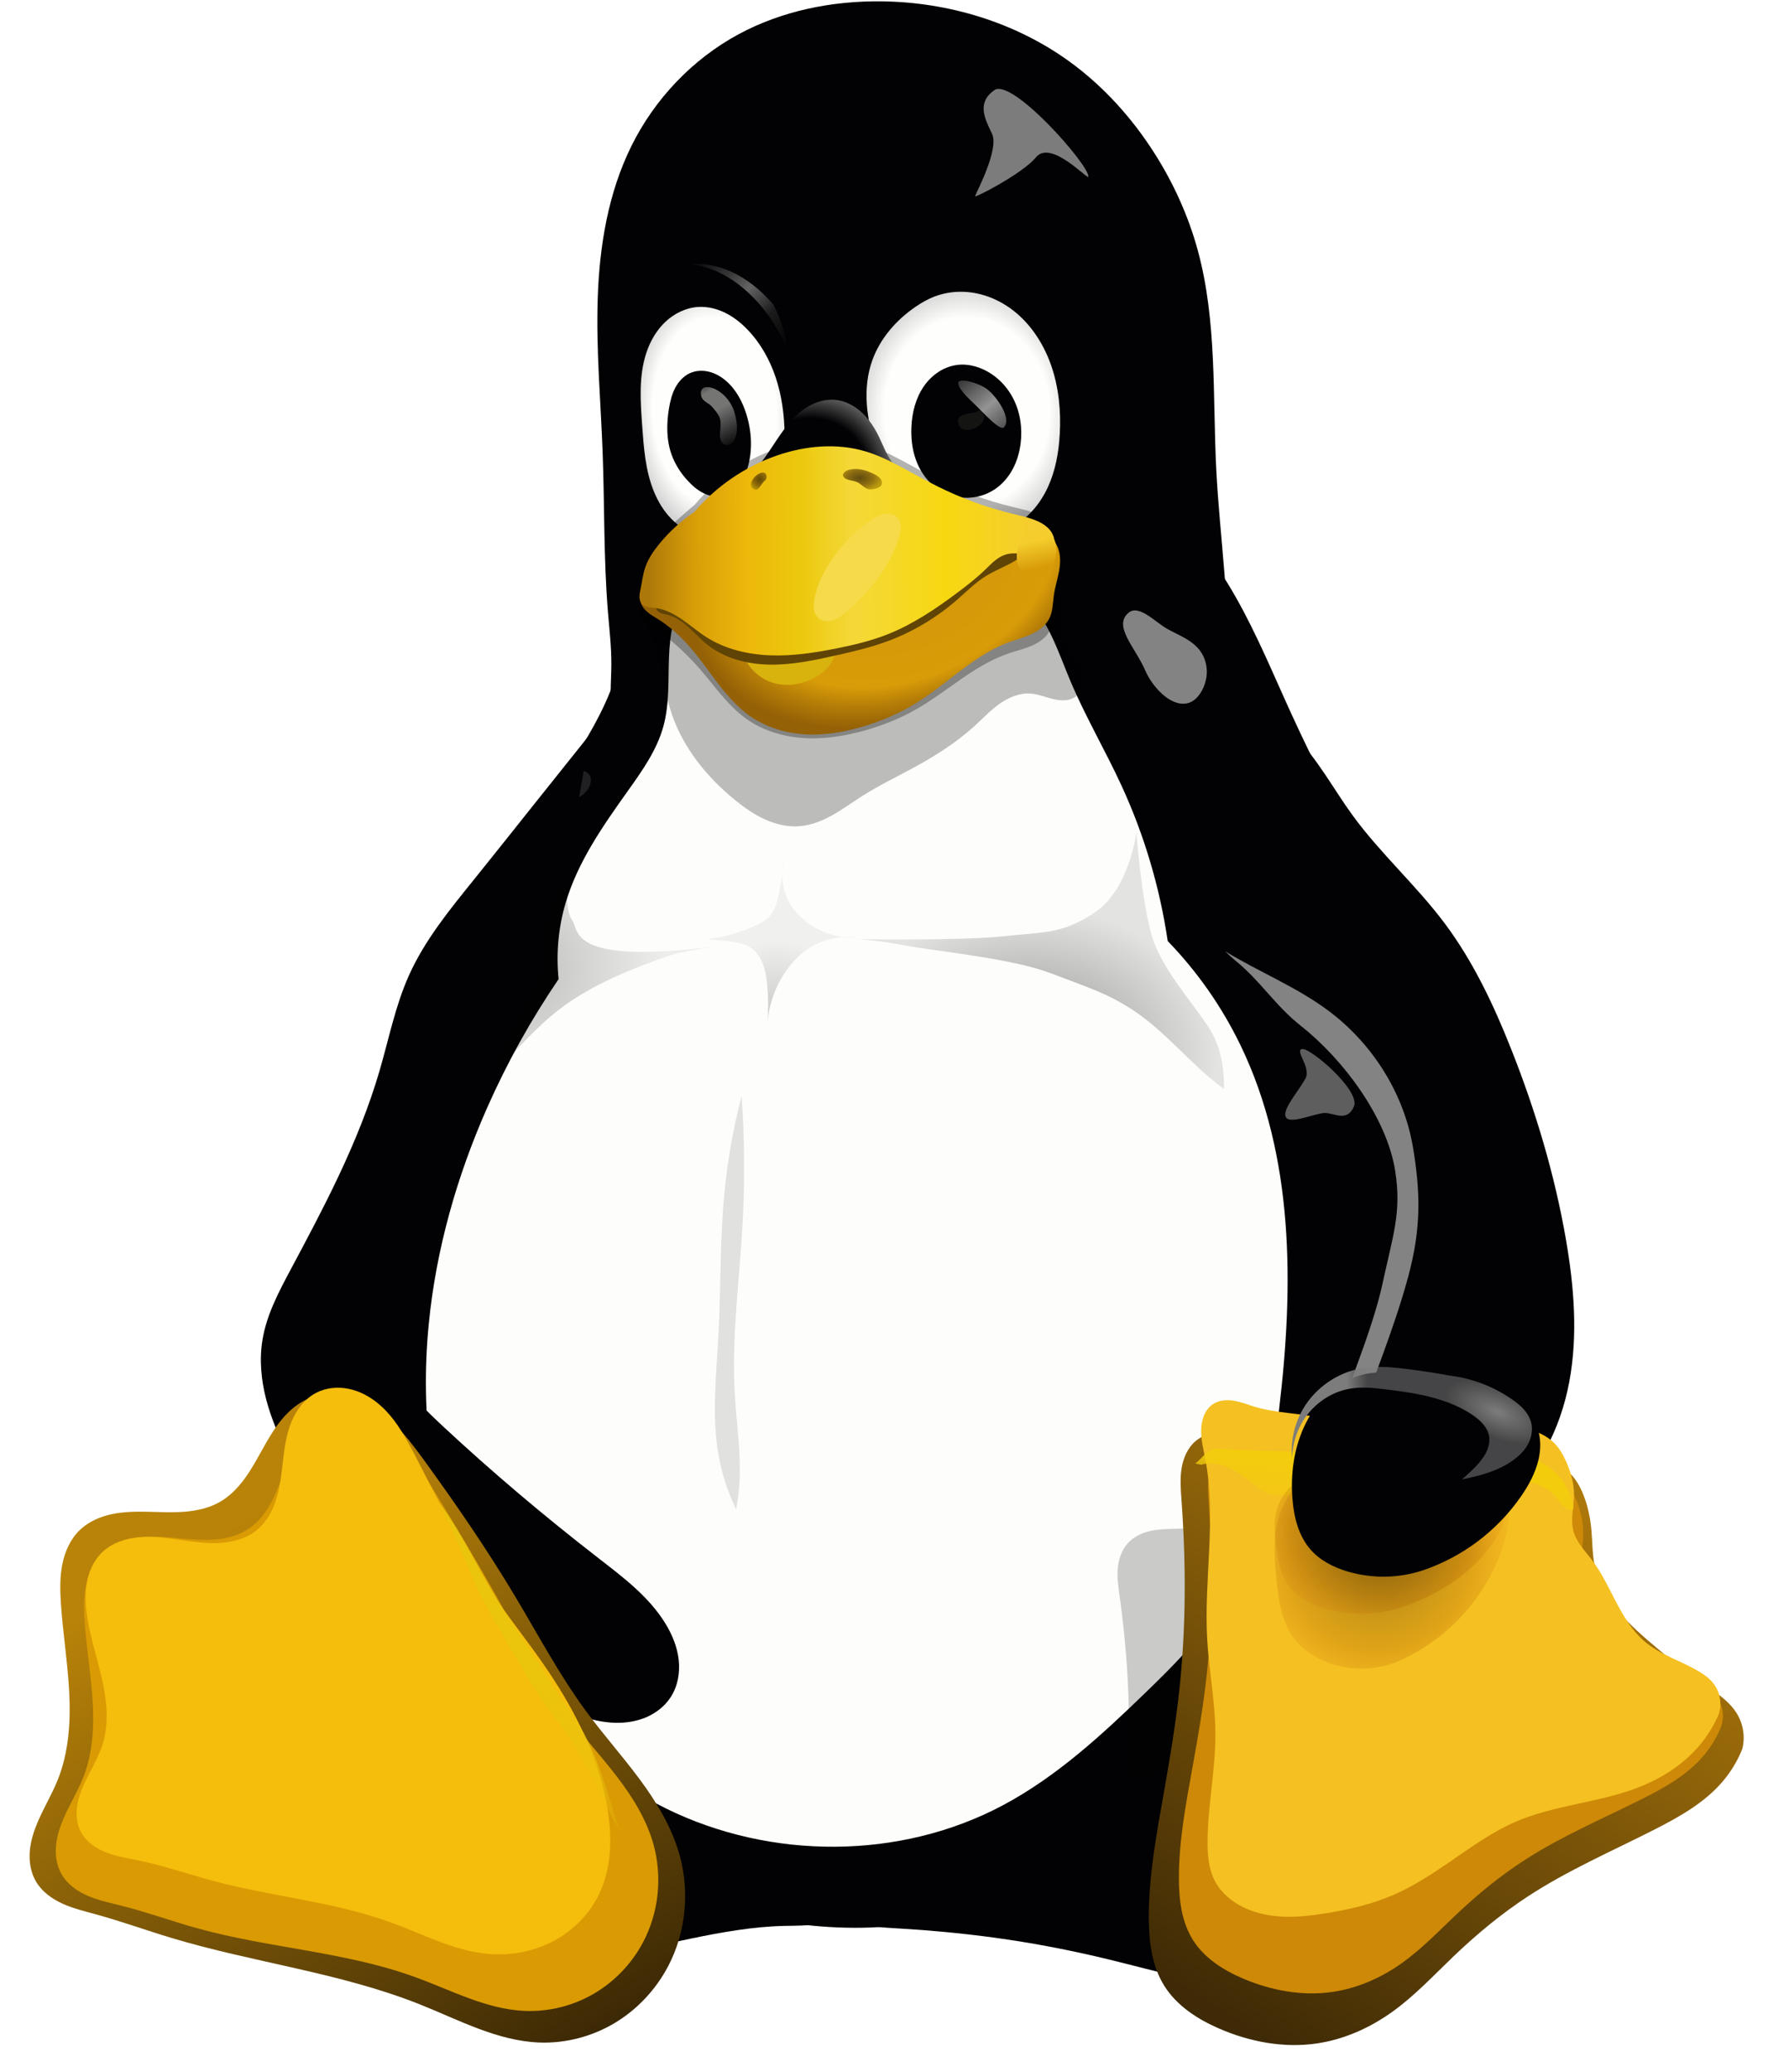 <svg width="456" height="528" viewBox="0 0 456 528" fill="none" xmlns="http://www.w3.org/2000/svg">
    <path
        d="M329.34 182.321C335.048 194.752 341.422 206.872 347.085 219.326C357.983 243.292 366.261 268.599 369.699 294.7C373.139 320.804 371.636 347.752 363.469 372.782C354.249 401.031 336.749 426.165 315.306 446.736C289.939 471.072 257.377 489.836 222.251 491.217C199.364 492.12 176.578 485.577 156.31 474.908C139.275 465.944 123.726 453.997 111.32 439.281C98.912 424.564 89.7 407.041 85.434 388.272C80.181 365.157 82.557 340.619 90.508 318.289C96.194 302.32 104.622 287.454 110.622 271.599C117.18 254.276 120.841 235.779 129.528 219.421C137.402 204.588 149.211 191.917 155.484 176.342C159.231 167.037 160.856 157.045 163.276 147.313C165.695 137.578 169.083 127.772 175.672 120.212C183.61 111.1 195.559 106.159 207.564 104.774C219.571 103.389 231.721 105.26 243.505 107.946C252.891 110.073 262.144 112.751 271.216 115.965C278.953 118.718 286.62 121.923 293.311 126.685C302.426 133.172 309.371 142.307 314.903 152.032C320.435 161.758 324.669 172.153 329.34 182.321V182.321Z"
        fill="#020204" />
    <path
        d="M228.544 491.437C238.189 491.998 247.814 492.934 257.368 494.377C265.77 495.646 274.112 497.305 282.37 499.307C295.304 502.44 308.193 506.438 321.495 506.818C324.998 506.918 328.526 506.762 331.945 506C335.366 505.239 338.683 503.852 341.421 501.667C345.507 498.411 348.102 493.5 349.062 488.365C350.021 483.231 349.427 477.887 347.923 472.885C344.916 462.881 338.472 454.344 333.132 445.365C330.072 440.224 327.346 434.88 324.032 429.901C320.72 424.92 316.756 420.254 311.726 417.014C304.77 412.529 296.144 411.067 287.907 411.888C279.672 412.708 271.777 415.683 264.427 419.49C254.125 424.823 244.427 432.149 238.808 442.299C236.853 445.831 235.433 449.627 233.772 453.309C232.112 456.991 230.167 460.614 227.355 463.51C224.217 466.738 220.146 468.917 216.9 472.036C215.277 473.597 213.856 475.411 213.025 477.503C212.193 479.595 211.987 481.985 212.747 484.104C213.267 485.558 214.221 486.836 215.394 487.839C216.569 488.838 217.959 489.571 219.416 490.083C222.327 491.107 225.463 491.258 228.544 491.437V491.437Z"
        fill="#020204" />
    <path
        d="M199.881 490.816C191.844 491.002 183.891 492.44 176.019 494.067C168.491 495.615 161.005 497.363 153.569 499.307C141.026 502.6 128.466 506.541 115.502 506.818C112.09 506.89 108.653 506.704 105.327 505.935C102.003 505.165 98.782 503.796 96.114 501.667C92.037 498.417 89.446 493.514 88.487 488.391C87.526 483.266 88.113 477.934 89.6 472.938C92.576 462.944 98.956 454.389 104.181 445.365C107.149 440.238 109.768 434.905 112.979 429.924C116.187 424.944 120.055 420.268 125.006 417.014C131.753 412.578 140.167 411.074 148.203 411.867C156.24 412.659 163.938 415.619 171.027 419.49C181.031 424.955 190.166 432.475 195.952 442.299C200.011 449.189 202.352 457.068 207.096 463.51C209.649 466.976 212.863 469.973 214.986 473.718C216.05 475.592 216.827 477.656 217.009 479.802C217.191 481.946 216.744 484.18 215.536 485.963C214.739 487.143 213.631 488.097 212.393 488.801C211.155 489.506 209.787 489.966 208.395 490.257C205.606 490.84 202.728 490.751 199.881 490.818V490.816ZM154.972 156.135C153.843 142.547 154.113 128.884 153.604 115.257C153.119 102.155 151.911 89.059 152.353 75.955C152.801 62.612 155.035 49.114 160.968 37.154C166.903 25.186 176.536 15.047 188.294 8.711C199.357 2.749 212.079 0.202 224.647 0.339C241.687 0.524 258.773 5.672 272.571 15.669C281.22 21.936 288.5 30.01 294.239 39.016C299.137 46.705 302.942 55.101 305.328 63.898C310.225 81.939 309.064 100.976 310.017 119.647C310.919 137.34 313.751 154.994 312.79 172.685C312.58 176.526 312.164 180.459 310.451 183.904C308.784 187.262 305.949 189.962 302.695 191.824C299.439 193.684 295.774 194.743 292.068 195.315C284.657 196.459 277.079 195.704 269.612 196.396C258.776 197.401 248.442 201.42 237.688 203.083C224.871 205.065 211.814 203.658 198.855 203.141C193.666 202.934 188.46 202.869 183.307 202.224C178.152 201.577 173.015 200.329 168.432 197.887C165.608 196.381 163.009 194.424 160.9 192.013C158.793 189.606 157.185 186.739 156.383 183.639C155.177 178.988 155.814 174.091 155.829 169.287C155.847 164.891 155.337 160.515 154.972 156.137V156.135Z"
        fill="#020204" />
    <path
        d="M175.365 150.902C173.531 153.2 172.337 155.963 171.614 158.816C170.892 161.667 170.629 164.616 170.515 167.554C170.29 173.433 170.65 179.424 169.095 185.098C167.429 191.164 163.702 196.419 160.051 201.541C153.731 210.412 147.341 219.512 144.224 229.947C142.333 236.289 141.708 242.94 142.385 249.523C135.306 259.921 129.189 270.942 124.11 282.45C116.42 299.881 111.143 318.44 109.288 337.402C107.016 360.619 109.986 384.499 119.154 405.949C125.785 421.459 135.666 435.657 148.409 446.708C154.895 452.338 162.078 457.11 169.782 460.905C196.453 474.014 229.417 474.039 255.646 460.063C269.354 452.759 280.924 442.078 292.08 431.269C298.799 424.76 305.482 418.098 310.607 410.273C320.473 395.208 323.909 376.897 326.045 359.017C329.78 327.748 329.901 294.723 316.19 266.374C311.457 256.596 305.195 247.635 297.64 239.829C295.624 226.165 291.673 212.857 285.905 200.306C281.75 191.268 276.669 182.664 272.808 173.496C271.221 169.732 269.845 165.878 268.084 162.193C266.324 158.507 264.155 154.961 261.203 152.136C258.182 149.245 254.417 147.195 250.446 145.884C246.475 144.572 242.293 143.978 238.117 143.767C229.762 143.347 221.392 144.441 213.036 144.109C206.382 143.845 199.749 142.679 193.101 143.071C189.778 143.268 186.456 143.86 183.37 145.114C180.284 146.366 177.442 148.3 175.365 150.902V150.902Z"
        fill="#FDFDFB" />
    <g filter="url(#filter0_f)">
        <path
            d="M171.269 182.088C174.253 190.745 180.264 198.134 187.373 203.906C189.738 205.826 192.253 207.595 195.03 208.845C197.807 210.093 200.87 210.808 203.905 210.549C206.877 210.296 209.703 209.131 212.302 207.665C214.896 206.197 217.309 204.426 219.829 202.829C224.145 200.094 228.77 197.883 233.254 195.43C238.657 192.472 243.896 189.136 248.446 184.981C250.527 183.08 252.47 181.004 254.77 179.372C257.07 177.741 259.825 176.558 262.639 176.749C264.75 176.893 266.729 177.79 268.796 178.236C269.831 178.458 270.902 178.567 271.949 178.407C272.994 178.25 274.018 177.804 274.749 177.04C275.648 176.107 276.041 174.762 275.994 173.467C275.946 172.173 275.496 170.919 274.891 169.772C273.683 167.479 271.851 165.503 271.034 163.043C270.308 160.853 270.455 158.486 270.518 156.181C270.583 153.875 270.532 151.464 269.468 149.418C268.66 147.858 267.301 146.622 265.749 145.8C264.196 144.979 262.455 144.555 260.707 144.392C257.209 144.062 253.704 144.742 250.196 144.94C245.539 145.203 240.865 144.621 236.21 144.902C230.404 145.251 224.713 146.936 218.898 146.946C212.26 146.958 205.629 144.786 199.071 145.824C196.259 146.269 193.575 147.293 190.873 148.196C188.173 149.097 185.381 149.892 182.532 149.85C179.299 149.804 176.17 148.684 172.943 148.454C171.33 148.338 169.679 148.454 168.164 149.02C166.651 149.587 165.282 150.64 164.538 152.076C164.122 152.907 163.891 153.819 163.861 154.748C163.821 155.674 163.949 156.602 164.173 157.501C164.621 159.3 165.443 160.978 166.12 162.703C168.56 168.934 169.086 175.762 171.269 182.088V182.088Z"
            fill="black" fill-opacity="0.259" />
    </g>
    <g opacity="0.3" filter="url(#filter1_f)">
        <path
            d="M162.944 157.408C168.755 161 173.939 165.384 178.319 170.41C182.374 175.068 185.823 180.349 191.116 183.797C194.854 186.232 199.348 187.605 203.905 188.022C209.254 188.511 214.67 187.72 219.828 186.323C224.608 185.027 229.231 183.206 233.473 180.796C241.534 176.216 248.269 169.504 257.16 166.492C259.101 165.835 261.122 165.365 262.991 164.555C264.864 163.744 266.624 162.529 267.516 160.811C268.376 159.161 268.342 157.255 268.623 155.443C268.921 153.503 269.594 151.628 269.962 149.698C270.331 147.769 270.374 145.706 269.468 143.933C268.719 142.467 267.355 141.305 265.786 140.567C264.219 139.829 262.455 139.493 260.694 139.414C257.177 139.256 253.704 140.085 250.196 140.38C245.549 140.769 240.872 140.219 236.21 140.348C230.41 140.509 224.694 141.721 218.897 141.972C212.284 142.26 205.688 141.297 199.071 141.081C196.21 140.987 193.329 141.036 190.508 141.49C187.687 141.943 184.918 142.817 182.532 144.277C180.218 145.693 178.331 147.615 176.21 149.267C175.149 150.094 174.022 150.86 172.784 151.439C171.546 152.021 170.191 152.416 168.804 152.478C168.088 152.51 167.368 152.454 166.661 152.554C166.068 152.641 165.499 152.837 164.988 153.129C164.476 153.421 164.033 153.803 163.684 154.254C163.34 154.708 163.098 155.221 162.97 155.762C162.843 156.303 162.833 156.862 162.943 157.407L162.944 157.408Z"
            fill="black" />
    </g>
    <path
        d="M178.044 78.224C174.923 78.394 171.935 79.837 169.651 81.971C167.364 84.106 165.755 86.901 164.764 89.866C162.783 95.799 163.23 102.23 163.681 108.468C164.087 114.117 164.505 119.875 166.619 125.128C167.678 127.755 169.162 130.23 171.143 132.253C173.124 134.275 175.619 135.834 178.366 136.521C180.94 137.166 183.691 137.033 186.225 136.237C188.758 135.441 191.071 133.995 192.968 132.138C195.738 129.429 197.602 125.885 198.673 122.161C199.743 118.439 200.048 114.535 199.992 110.66C199.921 105.814 199.29 100.95 197.772 96.346C196.255 91.742 193.836 87.399 190.455 83.922C188.82 82.239 186.954 80.757 184.848 79.719C182.743 78.68 180.388 78.096 178.046 78.224H178.044Z"
        fill="url(#paint0_radial)" />
    <path
        d="M233.304 78.224C228.43 81.573 224.345 86.245 222.346 91.812C219.828 98.829 220.793 106.68 223.223 113.728C225.712 120.946 229.875 127.826 236.162 132.161C239.304 134.326 242.942 135.813 246.734 136.26C250.525 136.709 254.465 136.093 257.85 134.331C261.976 132.18 265.123 128.416 267.076 124.194C269.031 119.972 269.862 115.304 270.123 110.66C270.457 104.742 269.878 98.727 267.932 93.127C265.819 87.045 261.988 81.432 256.583 77.933C253.881 76.183 250.811 74.98 247.623 74.538C244.432 74.098 241.127 74.428 238.126 75.594C236.416 76.26 234.817 77.186 233.304 78.224V78.224Z"
        fill="url(#paint1_radial)" />
    <g opacity="0.3" filter="url(#filter2_f)">
        <path
            d="M177.006 128.705C173.872 131.296 170.866 134.037 167.999 136.919C166.416 138.513 164.827 140.222 164.117 142.354C163.486 144.248 163.605 146.304 163.295 148.279C163.19 148.954 163.032 149.627 163.028 150.313C163.028 150.654 163.063 150.996 163.165 151.324C163.265 151.652 163.43 151.962 163.665 152.211C164.054 152.629 164.608 152.853 165.166 152.967C165.723 153.081 166.296 153.093 166.863 153.155C169.416 153.432 171.769 154.669 173.883 156.126C175.996 157.585 177.94 159.282 180.107 160.661C184.897 163.701 190.617 165.051 196.285 165.268C201.953 165.484 207.608 164.618 213.169 163.506C217.588 162.622 221.995 161.576 226.189 159.922C232.61 157.392 238.398 153.493 243.929 149.364C246.442 147.488 248.919 145.554 251.174 143.376C251.94 142.637 252.682 141.869 253.502 141.192C254.323 140.515 255.234 139.928 256.248 139.602C257.791 139.104 259.465 139.247 261.066 139.514C262.27 139.716 263.478 139.987 264.699 139.938C265.311 139.921 265.916 139.8 266.487 139.581C267.055 139.353 267.578 139.002 267.967 138.529C268.472 137.895 268.745 137.108 268.74 136.298C268.732 135.491 268.508 134.701 268.091 134.01C267.274 132.625 265.865 131.691 264.399 131.038C262.39 130.144 260.216 129.704 258.078 129.187C251.507 127.592 245.134 125.267 239.08 122.254C236.071 120.762 233.146 119.107 230.187 117.52C227.145 115.89 224.043 114.322 220.738 113.321C213.352 111.082 205.278 111.815 197.986 114.349C189.843 117.19 182.602 122.145 177.004 128.705H177.006Z"
            fill="black" />
    </g>
    <path
        d="M192.715 119.426C195.815 115.944 197.935 111.694 200.912 108.105C202.401 106.312 204.117 104.678 206.139 103.519C208.162 102.358 210.508 101.692 212.831 101.893C215.415 102.118 217.837 103.405 219.728 105.181C221.622 106.955 223.025 109.196 224.145 111.537C225.216 113.777 226.068 116.165 227.615 118.111C229.263 120.187 231.577 121.604 233.664 123.236C234.71 124.052 235.712 124.937 236.539 125.971C237.363 127.009 238.01 128.21 238.275 129.508C238.533 130.837 238.421 132.213 237.95 133.483C237.477 134.749 236.722 135.89 235.741 136.821C233.804 138.688 231.16 139.696 228.495 140.073C223.165 140.827 217.774 139.239 212.391 139.386C206.945 139.537 201.624 141.462 196.178 141.262C193.455 141.164 190.694 140.498 188.457 138.942C187.329 138.17 186.375 137.17 185.658 136.006C184.943 134.838 184.537 133.506 184.478 132.138C184.434 130.84 184.738 129.543 185.257 128.351C185.776 127.158 186.507 126.068 187.329 125.061C188.976 123.05 190.988 121.369 192.717 119.426H192.715Z"
        fill="url(#paint2_radial)" />
    <g filter="url(#filter3_f)">
        <path
            d="M253.452 22.971C248.959 26.142 250.923 30.102 252.854 34.076C254.787 38.051 248.603 49.51 248.539 50.005C248.474 50.498 260.71 44.195 264.046 40.102C267.985 35.266 277.938 46.643 277.395 44.912C277.399 41.815 257.947 19.799 253.452 22.971Z"
            fill="#7C7C7C" />
    </g>
    <path
        d="M244.545 92.943C242.705 93.09 240.929 93.686 239.372 94.678C237.819 95.673 236.484 96.973 235.448 98.499C233.367 101.529 232.452 105.244 232.305 108.915C232.194 111.673 232.499 114.464 233.415 117.068C234.328 119.672 235.869 122.081 237.994 123.841C240.19 125.653 242.91 126.71 245.753 126.857C248.597 126.988 251.406 126.184 253.749 124.567C255.596 123.282 257.084 121.513 258.145 119.53C259.204 117.545 259.844 115.35 260.135 113.12C260.65 109.182 260.068 105.067 258.247 101.536C256.427 98.004 253.337 95.097 249.608 93.723C247.995 93.129 246.261 92.82 244.545 92.943V92.943Z"
        fill="#020204" />
    <g filter="url(#filter4_f)">
        <path
            d="M248.919 104.962C247.401 105.561 244.999 105.184 244.333 106.675C243.938 107.556 244.496 109.01 245.39 109.375C247.201 110.113 250.004 108.779 250.737 106.964C251.053 106.177 250.573 104.93 249.791 104.6C249.5 104.478 249.212 104.846 248.919 104.962V104.962Z"
            fill="#141413" />
    </g>
    <g filter="url(#filter5_f)">
        <path
            d="M255.878 108.907C257.913 106.873 254.43 101.473 251.714 99.263C249.747 97.663 244.017 95.988 244.262 97.729C244.508 99.472 247.085 101.704 248.812 103.406C250.937 105.502 254.912 109.874 255.878 108.907Z"
            fill="url(#paint3_linear)" />
    </g>
    <g filter="url(#filter6_f)">
        <path
            d="M177.691 67.211C177.267 67.203 176.855 67.241 176.432 67.262C176.159 67.274 175.88 67.285 175.608 67.311C178.09 67.544 180.515 68.185 182.788 69.207C185.835 70.576 188.527 72.525 190.895 74.745C195.286 78.857 198.55 83.933 200.758 89.315C200.218 85.247 198.996 81.299 197.142 77.638C196.281 76.626 195.366 75.66 194.402 74.745C192.035 72.525 189.342 70.576 186.295 69.207C183.626 68.009 180.66 67.264 177.691 67.211Z"
            fill="url(#paint4_linear)" />
    </g>
    <path
        d="M170.515 104.083C169.864 108.021 169.84 112.152 171.193 115.907C172.088 118.387 173.56 120.636 175.352 122.57C176.527 123.834 177.858 124.984 179.413 125.729C180.97 126.476 182.772 126.794 184.445 126.373C185.991 125.985 187.341 124.99 188.337 123.748C189.337 122.505 189.999 121.025 190.473 119.505C191.872 115.015 191.648 110.104 190.259 105.61C189.247 102.337 187.573 99.179 184.952 96.974C183.702 95.92 182.239 95.094 180.647 94.717C179.057 94.338 177.337 94.428 175.848 95.103C174.197 95.855 172.917 97.284 172.079 98.893C171.243 100.503 170.813 102.295 170.517 104.083H170.515Z"
        fill="#020204" />
    <g filter="url(#filter7_f)">
        <path
            d="M178.843 101.236C179.266 102.347 180.691 102.751 181.473 103.647C182.232 104.518 183.028 105.417 183.446 106.496C184.242 108.558 182.657 111.615 184.322 113.071C184.843 113.527 185.89 113.539 186.404 113.071C188.411 111.244 187.964 107.558 187.171 104.962C186.449 102.605 184.668 100.375 182.473 99.255C181.457 98.737 179.93 98.308 179.062 99.044C178.501 99.519 178.58 100.55 178.843 101.236Z"
            fill="url(#paint5_linear)" />
    </g>
    <path
        d="M163.176 153.037C163.283 153.554 163.477 154.054 163.749 154.51C164.214 155.288 164.896 155.921 165.63 156.456C166.367 156.993 167.161 157.438 167.931 157.922C172.023 160.494 175.356 164.109 178.319 167.928C182.292 173.051 185.809 178.737 191.116 182.461C194.865 185.091 199.35 186.59 203.905 187.048C209.254 187.584 214.67 186.722 219.828 185.203C224.608 183.795 229.231 181.819 233.473 179.203C241.534 174.233 248.271 166.944 257.16 163.674C259.101 162.961 261.122 162.451 262.991 161.57C264.864 160.69 266.624 159.372 267.517 157.506C268.376 155.714 268.342 153.646 268.623 151.678C268.921 149.573 269.594 147.537 269.962 145.442C270.331 143.347 270.374 141.108 269.468 139.183C268.719 137.591 267.355 136.328 265.786 135.529C264.219 134.727 262.455 134.363 260.694 134.277C257.177 134.103 253.704 135.004 250.196 135.325C245.549 135.75 240.872 135.153 236.21 135.29C230.41 135.466 224.694 136.772 218.897 137.054C212.284 137.375 205.686 136.354 199.071 136.086C196.206 135.97 193.32 135.999 190.494 136.482C187.668 136.966 184.892 137.925 182.534 139.556C180.234 141.143 178.401 143.308 176.292 145.139C175.235 146.052 174.101 146.89 172.843 147.5C171.586 148.11 170.2 148.489 168.804 148.459C168.085 148.443 167.347 148.324 166.661 148.542C166.235 148.678 165.855 148.94 165.534 149.254C165.22 149.575 164.939 149.927 164.696 150.305C164.113 151.171 163.604 152.085 163.176 153.037V153.037Z"
        fill="url(#paint6_radial)" />
    <g filter="url(#filter8_f)">
        <path
            d="M189.133 160.164C188.46 162.996 188.862 165.977 190.261 168.529C191.682 171.07 193.995 172.992 196.753 173.924C200.219 175.08 204.128 174.513 207.368 172.823C209.247 171.841 210.965 170.463 212.049 168.642C212.598 167.732 212.958 166.721 213.108 165.67C213.256 164.615 213.145 163.54 212.784 162.538C212.365 161.449 211.673 160.485 210.774 159.74C209.876 158.999 208.845 158.437 207.736 158.083C205.53 157.354 203.158 157.34 200.838 157.452C197.32 157.62 193.821 158.061 190.371 158.77"
            fill="#D9B30D" />
    </g>
    <g filter="url(#filter9_f)">
        <path
            d="M177.753 138.394C175.405 139.78 173.145 141.311 170.92 142.887C169.768 143.704 168.581 144.586 167.974 145.861C167.543 146.764 167.443 147.788 167.431 148.789C167.417 149.788 167.48 150.793 167.348 151.785C167.261 152.462 167.078 153.128 167.049 153.81C167.033 154.152 167.057 154.498 167.147 154.827C167.233 155.159 167.398 155.465 167.629 155.718C167.932 156.041 168.344 156.237 168.769 156.367C169.189 156.495 169.628 156.56 170.057 156.661C172.116 157.147 173.909 158.409 175.482 159.824C177.055 161.239 178.468 162.831 180.109 164.167C184.557 167.786 190.436 169.283 196.169 169.378C201.904 169.473 207.574 168.273 213.169 167.011C217.563 166.022 221.962 164.988 226.189 163.429C232.68 161.036 238.708 157.412 243.929 152.871C246.296 150.812 248.518 148.552 251.174 146.883C253.525 145.407 256.158 144.432 258.55 143.021C258.762 142.894 258.976 142.765 259.167 142.607C259.362 142.451 259.522 142.257 259.639 142.037C259.819 141.642 259.843 141.194 259.707 140.782C259.57 140.374 259.356 139.996 259.076 139.67C258.775 139.302 258.44 138.963 258.077 138.657C255.58 136.519 252.192 135.743 248.916 135.483C245.637 135.224 242.323 135.406 239.08 134.864C236.031 134.356 233.131 133.22 230.187 132.275C227.099 131.276 223.94 130.508 220.738 129.978C213.208 128.749 205.455 128.984 197.986 130.539C190.857 132.031 184.021 134.685 177.753 138.394V138.394Z"
            fill="#604405" />
    </g>
    <path
        d="M177.006 130.458C173.617 132.74 170.582 135.507 167.999 138.672C166.526 140.48 165.188 142.444 164.445 144.655C163.861 146.394 163.663 148.235 163.295 150.032C163.156 150.705 162.995 151.38 162.997 152.066C162.999 152.411 163.042 152.757 163.149 153.083C163.255 153.409 163.426 153.717 163.665 153.965C164.058 154.375 164.612 154.598 165.169 154.713C165.727 154.827 166.298 154.845 166.863 154.908C169.414 155.199 171.762 156.437 173.876 157.894C175.991 159.349 177.938 161.041 180.109 162.414C184.903 165.445 190.618 166.794 196.287 167.011C201.953 167.23 207.608 166.369 213.171 165.258C217.589 164.376 221.995 163.329 226.189 161.676C232.61 159.144 238.398 155.246 243.929 151.117C246.442 149.241 248.919 147.307 251.174 145.13C251.94 144.39 252.682 143.622 253.502 142.945C254.323 142.268 255.235 141.681 256.248 141.355C257.791 140.857 259.465 141.001 261.066 141.267C262.271 141.469 263.479 141.741 264.699 141.69C265.311 141.674 265.916 141.553 266.487 141.334C267.055 141.106 267.578 140.755 267.967 140.282C268.472 139.649 268.745 138.862 268.74 138.052C268.732 137.245 268.508 136.455 268.092 135.764C267.274 134.378 265.865 133.444 264.399 132.792C262.39 131.898 260.216 131.458 258.078 130.94C251.507 129.346 245.134 127.02 239.08 124.008C236.071 122.516 233.146 120.861 230.187 119.274C227.145 117.643 224.043 116.076 220.738 115.075C213.352 112.836 205.278 113.569 197.986 116.102C189.843 118.944 182.602 123.898 177.004 130.458H177.006Z"
        fill="url(#paint7_linear)" />
    <g filter="url(#filter10_f)">
        <path
            d="M228.902 132.082C228.493 131.582 227.941 131.221 227.32 131.045C226.702 130.873 226.052 130.844 225.42 130.96C224.157 131.175 223.026 131.854 221.973 132.581C218.978 134.643 216.329 137.189 214.018 139.998C210.958 143.715 208.434 148.012 207.587 152.751C207.445 153.551 207.35 154.368 207.45 155.171C207.55 155.977 207.859 156.777 208.43 157.352C208.932 157.857 209.614 158.166 210.32 158.267C211.025 158.369 211.749 158.271 212.424 158.043C213.774 157.587 214.896 156.64 215.957 155.69C221.806 150.456 227.094 144.176 229.212 136.617C229.423 135.858 229.603 135.082 229.598 134.294C229.594 133.505 229.389 132.699 228.902 132.082V132.082Z"
            fill="#F6DA4A" />
    </g>
    <g opacity="0.8" filter="url(#filter11_f)">
        <path
            d="M214.896 121.229C215.303 122.53 217.4 122.316 218.613 122.938C219.676 123.487 220.531 124.688 221.727 124.721C222.867 124.755 224.645 124.327 224.794 123.196C224.988 121.699 222.805 120.748 221.399 120.2C219.592 119.495 217.274 119.137 215.578 120.08C215.189 120.298 214.765 120.804 214.896 121.229V121.229Z"
            fill="url(#paint8_radial)" />
    </g>
    <g opacity="0.8" filter="url(#filter12_f)">
        <path
            d="M194.867 120.492C193.31 119.986 190.734 122.731 191.574 124.137C191.805 124.523 192.512 125.012 192.987 124.751C193.706 124.357 194.292 122.945 195.07 122.393C195.589 122.025 195.473 120.689 194.867 120.492Z"
            fill="url(#paint9_radial)" />
    </g>
    <g filter="url(#filter13_f)">
        <path
            d="M263.521 147.218C266.288 147.218 268.842 144.443 269.225 141.021C269.609 137.599 267.677 134.825 264.91 134.825C262.143 134.825 259.589 137.599 259.206 141.021C258.822 144.443 260.754 147.218 263.521 147.218Z"
            fill="url(#paint10_linear)" />
    </g>
    <path
        d="M337.364 258.966C348.033 267.549 354.803 280.507 356.898 294.038C358.534 304.591 357.471 315.419 355.092 325.83C352.713 336.24 349.038 346.302 345.393 356.338C343.938 360.341 342.479 364.38 341.9 368.599C341.322 372.819 341.69 377.286 343.724 381.026C346.056 385.315 350.409 388.267 355.089 389.657C359.708 391.03 364.697 391.001 369.374 389.836C374.05 388.67 378.416 386.393 382.223 383.437C391.894 375.927 397.729 364.242 399.987 352.207C402.245 340.174 401.207 327.748 399.109 315.686C396.244 299.238 391.426 283.16 385.293 267.631C380.781 256.21 375.502 244.979 368.124 235.16C360.906 225.552 351.806 217.464 344.735 207.747C339.823 200.997 335.885 193.458 329.997 187.539C327.051 184.577 323.615 182.046 319.723 180.534C315.83 179.023 311.459 178.577 307.441 179.708C302.142 181.199 297.815 185.373 295.513 190.372C293.209 195.371 292.808 201.107 293.704 206.537C294.859 213.544 298.062 220.043 301.674 226.155C305.754 233.058 310.479 239.703 316.64 244.835C323.07 250.191 330.846 253.722 337.364 258.966V258.966Z"
        fill="#020204" />
    <g filter="url(#filter14_f)">
        <path
            d="M312.256 242.431C313.122 243.252 314.007 244.084 314.934 244.842C321.479 250.198 324.963 256.214 331.602 261.458C342.463 270.04 353.484 284.854 355.617 298.382C357.282 308.937 355.081 314.671 352.397 327.117C349.712 339.562 342.097 357.183 337.985 369.182C336.343 373.967 341.307 371.993 340.655 377.037C340.329 379.515 340.308 382.022 340.593 384.505C340.634 384.029 340.664 383.535 340.718 383.063C341.507 376.185 343.615 369.572 345.908 363.084C350.326 350.596 355.396 338.361 358.889 325.55C362.384 312.738 361.995 303.52 360.174 292.511C357.879 278.666 349.825 265.883 338.419 257.445C330.352 251.478 320.842 247.652 312.256 242.431V242.431Z"
            fill="#838384" />
    </g>
    <g opacity="0.25" filter="url(#filter15_f)">
        <path
            d="M145.931 234.673C147.712 237.345 144.824 246.556 186.335 240.66C186.335 240.66 179.045 241.463 171.858 243.124C160.686 246.863 150.952 251.043 143.443 256.58C136.006 262.052 130.558 269.199 123.731 275.335C123.731 275.335 134.785 255.139 137.542 249.057C140.296 242.976 137.08 243.253 139.26 234.306C141.44 225.357 146.775 216.761 146.775 216.761C146.775 216.761 142.419 229.402 145.931 234.673V234.673Z"
            fill="url(#paint11_radial)" />
    </g>
    <g opacity="0.42" filter="url(#filter16_f)">
        <path
            d="M279.416 232.262C270.956 238.155 266 237.457 255.734 238.609C245.47 239.762 217.691 239.345 217.691 239.345C217.691 239.345 221.713 239.271 230.625 240.932C239.539 242.59 257.721 244.179 267.957 248.075C278.194 251.972 281.929 253.084 288.149 257.017C297.007 262.618 303.507 271.39 311.971 277.527C311.971 277.527 312.382 269.384 308.965 263.302C305.546 257.222 296.358 247.637 293.655 238.689C290.951 229.741 289.666 212.158 289.666 212.158C289.666 212.158 287.878 226.369 279.416 232.262Z"
            fill="url(#paint12_radial)" />
    </g>
    <g opacity="0.2" filter="url(#filter17_f)">
        <path
            d="M199.851 219.677C199.537 222.229 199.129 224.77 198.629 227.293C198.384 228.538 198.112 229.783 197.647 230.963C197.186 232.144 196.52 233.265 195.578 234.113C194.753 234.857 193.746 235.369 192.736 235.832C188.786 237.638 184.584 238.832 180.274 239.371C181.992 239.498 183.709 239.652 185.42 239.841C186.5 239.959 187.58 240.09 188.632 240.36C189.684 240.629 190.71 241.044 191.584 241.684C192.545 242.385 193.299 243.346 193.864 244.395C194.986 246.485 195.361 248.888 195.568 251.25C195.834 254.273 195.854 257.317 195.626 260.341C195.829 258.316 196.254 256.315 196.888 254.383C198.033 250.901 199.876 247.637 202.359 244.938C203.344 243.869 204.427 242.887 205.618 242.049C209.313 239.472 213.839 238.372 218.305 238.963C213.774 239.147 209.319 237.763 205.69 235.044C203.863 233.668 202.271 231.953 201.166 229.951C199.451 226.814 198.981 223.145 199.85 219.677H199.851Z"
            fill="url(#paint13_radial)" />
    </g>
    <g opacity="0.11" filter="url(#filter18_f)">
        <path
            d="M189.033 279.359C186.876 287.569 185.395 295.941 184.605 304.393C183.488 316.336 183.758 328.364 183.116 340.342C182.572 350.508 181.378 360.779 183.144 370.804C183.988 375.592 185.495 380.239 187.622 384.611C187.96 382.946 188.208 381.261 188.364 379.569C189.111 371.441 187.743 363.286 187.28 355.137C186.47 340.851 188.448 326.575 189.253 312.29C189.871 301.323 189.796 290.317 189.033 279.361V279.359Z"
            fill="black" />
    </g>
    <g filter="url(#filter19_f)">
        <path
            d="M287.548 156.246C283.756 159.7 289.324 164.886 291.966 170.98C293.606 174.771 298.148 180.108 302.542 179.252C305.845 178.609 307.897 173.852 307.583 170.502C306.98 164.034 301.524 162.519 297.559 160.298C294.419 158.537 290.209 153.821 287.548 156.247V156.246Z"
            fill="#838384" />
    </g>
    <g opacity="0.2" filter="url(#filter20_f)">
        <path
            d="M409.169 439.001C408.335 441.74 407.092 444.346 405.479 446.733C401.914 452.015 396.739 455.99 391.568 459.656C382.746 465.909 373.559 471.645 365.349 478.75C359.847 483.51 354.831 488.849 350.184 494.468C346.208 499.276 342.471 504.322 337.939 508.594C333.366 512.908 327.983 516.391 322.182 518.29C315.128 520.598 307.674 520.487 300.879 518.746C296.117 517.524 291.473 515.401 288.524 511.561C285.563 507.707 284.603 502.528 284.261 497.443C283.654 488.452 284.729 479.262 285.707 470.136C286.521 462.551 287.269 454.961 287.576 447.392C288.134 433.625 287.223 419.977 285.359 406.587C285.046 404.343 284.707 402.085 284.897 399.774C285.086 397.465 285.86 395.061 287.482 393.278C288.98 391.63 291.07 390.655 293.153 390.176C295.24 389.698 297.348 389.668 299.444 389.614C304.377 389.482 309.339 389.193 314.199 389.624C317.265 389.896 320.27 390.455 323.332 390.75C328.442 391.241 333.74 390.983 338.864 389.482C344.381 387.864 349.644 384.832 355.248 383.998C357.517 383.674 359.822 383.677 362.09 384.008C364.373 384.327 366.645 384.959 368.397 386.351C369.729 387.41 370.705 388.863 371.468 390.413C372.604 392.72 373.305 395.27 373.703 397.884C374.057 400.198 374.183 402.583 374.779 404.822C375.761 408.507 377.984 411.637 380.661 414.184C383.339 416.732 386.468 418.746 389.593 420.731C392.708 422.709 395.837 424.671 399.163 426.3C400.722 427.066 402.326 427.757 403.819 428.637C405.309 429.519 406.699 430.604 407.689 432.031C409.034 433.969 409.573 436.507 409.169 439.001"
            fill="url(#paint14_linear)" />
    </g>
    <path
        d="M444.149 445.565C442.968 448.585 441.3 451.391 439.212 453.872C434.611 459.334 428.222 462.937 421.86 466.18C411.01 471.71 399.766 476.562 389.564 483.215C382.731 487.674 376.423 492.906 370.523 498.545C365.479 503.366 360.696 508.516 355.038 512.601C349.329 516.725 342.73 519.71 335.769 520.754C327.301 522.025 318.548 520.382 310.697 516.959C305.197 514.563 299.905 511.133 296.735 506.038C293.555 500.924 292.829 494.663 292.822 488.638C292.808 477.985 294.782 467.441 296.641 456.951C298.185 448.234 299.656 439.497 300.603 430.695C302.328 414.686 302.316 398.517 301.164 382.457C300.971 379.765 300.749 377.05 301.15 374.383C301.553 371.718 302.649 369.06 304.693 367.299C306.582 365.676 309.114 364.959 311.601 364.82C314.088 364.683 316.57 365.078 319.035 365.437C324.842 366.286 330.695 366.954 336.372 368.448C339.954 369.389 343.445 370.655 347.02 371.621C352.985 373.234 359.233 374.009 365.372 373.29C371.982 372.519 378.399 370.036 385.051 370.198C387.779 370.263 390.488 370.778 393.091 371.6C395.749 372.437 398.369 373.636 400.32 375.624C401.804 377.132 402.838 379.034 403.615 381.003C404.772 383.938 405.394 387.064 405.661 390.208C405.898 392.992 405.859 395.808 406.387 398.554C407.255 403.067 409.627 407.184 412.574 410.711C415.52 414.239 419.044 417.233 422.561 420.193C426.068 423.139 429.592 426.075 433.373 428.658C435.148 429.871 436.978 431.007 438.663 432.34C440.348 433.676 441.898 435.229 442.952 437.102C444.386 439.677 444.812 442.693 444.149 445.565V445.565Z"
        fill="url(#paint15_linear)" />
    <g filter="url(#filter21_f)">
        <path
            d="M438.688 440.039C437.602 442.757 436.08 445.28 434.18 447.508C429.967 452.441 424.134 455.669 418.334 458.573C408.422 463.535 398.165 467.897 388.841 473.89C382.61 477.892 376.847 482.595 371.452 487.671C366.841 492.005 362.466 496.639 357.31 500.307C352.083 504.024 346.057 506.701 339.712 507.635C331.98 508.777 324.002 507.299 316.817 504.225C311.808 502.083 306.967 499.018 304.067 494.407C301.18 489.818 300.505 484.185 300.491 478.764C300.468 469.184 302.277 459.705 303.98 450.276C305.395 442.441 306.743 434.588 307.599 426.671C309.157 412.28 309.085 397.745 308.111 383.303C307.947 380.884 307.76 378.44 308.132 376.045C308.503 373.646 309.496 371.262 311.333 369.679C313.057 368.194 315.371 367.543 317.643 367.424C319.914 367.305 322.179 367.673 324.428 368.002C329.73 368.783 335.076 369.37 340.264 370.71C343.534 371.555 346.722 372.693 349.986 373.564C355.439 375.017 361.141 375.712 366.748 375.065C372.779 374.367 378.646 372.133 384.718 372.282C387.207 372.344 389.679 372.808 392.06 373.545C394.483 374.29 396.882 375.358 398.662 377.16C400.005 378.52 400.934 380.235 401.67 381.999C402.768 384.622 403.481 387.429 403.539 390.273C403.601 393.241 402.95 396.225 403.353 399.167C403.68 401.557 404.691 403.81 405.983 405.847C407.277 407.881 408.85 409.722 410.407 411.563C413.417 415.121 416.438 418.746 420.213 421.476C424.512 424.587 429.614 426.407 434.055 429.31C435.379 430.175 436.661 431.155 437.594 432.431C438.373 433.519 438.879 434.778 439.07 436.102C439.26 437.427 439.129 438.777 438.688 440.04V440.039Z"
            fill="#CD8907" />
    </g>
    <g filter="url(#filter22_f)">
        <path
            d="M438.067 436.974C436.86 439.711 435.301 442.25 433.436 444.519C429.12 449.765 423.294 453.375 417.156 455.693C407.052 459.511 396.022 460.025 386.104 464.37C380.06 467.021 374.622 471.012 369.113 474.784C364.66 477.831 360.111 480.765 355.221 482.897C349.7 485.308 343.827 486.657 337.935 487.605C334.187 488.208 330.396 488.651 326.61 488.441C322.823 488.232 319.027 487.346 315.685 485.417C313.152 483.952 310.875 481.843 309.523 479.108C308.02 476.072 307.759 472.507 307.793 469.065C307.885 459.891 309.849 450.817 309.789 441.643C309.739 433.657 308.156 425.773 307.701 417.801C306.825 402.473 310.116 386.876 307.22 371.841C306.757 369.431 306.134 367.029 306.164 364.57C306.163 363.338 306.377 362.116 306.795 360.968C307.23 359.832 307.923 358.797 308.849 358.078C309.629 357.473 310.553 357.105 311.501 356.941C312.452 356.789 313.42 356.794 314.37 356.956C316.27 357.25 318.082 357.998 319.933 358.549C325.226 360.126 330.819 360.091 336.199 361.282C339.576 362.027 342.847 363.25 346.187 364.164C351.798 365.698 357.65 366.353 363.405 365.679C369.596 364.955 375.646 362.708 381.868 362.87C384.419 362.935 386.954 363.41 389.413 364.145C391.874 364.877 394.335 365.914 396.194 367.796C397.537 369.155 398.503 370.888 399.286 372.683C400.429 375.302 401.224 378.145 401.204 381.04C401.194 382.544 400.966 384.037 400.832 385.534C400.695 387.034 400.655 388.568 401.014 390.024C401.375 391.485 402.124 392.805 402.984 394C403.842 395.197 404.817 396.29 405.705 397.461C408.194 400.738 409.974 404.558 411.911 408.242C413.851 411.928 416.026 415.573 419.086 418.228C423.254 421.841 428.663 423.284 433.308 426.138C434.669 426.975 435.987 427.955 436.943 429.293C437.709 430.362 438.222 431.644 438.416 432.979C438.612 434.314 438.49 435.701 438.067 436.976V436.974Z"
            fill="#F5C021" />
    </g>
    <g filter="url(#filter23_f)">
        <path
            d="M306.172 373.283C311.914 371.728 316.805 376.083 320.973 379.371C323.664 381.668 327.553 381.089 330.855 381.198C336.325 381 341.771 382.115 347.243 381.436C358.017 380.524 368.579 377.877 379.403 377.421C384.576 377.095 390.379 376.795 394.847 379.814C396.658 381.07 399.312 386.375 401.099 384.382C400.362 378.81 396.23 373.413 390.686 371.93C386.347 371.246 381.937 372.44 377.554 372.054C364.541 371.744 351.617 369.328 338.573 370.02C329.496 370.099 320.431 369.679 311.368 369.324C307.809 368.597 306.554 371.761 304.62 372.973"
            fill="url(#paint16_linear)" />
    </g>
    <g opacity="0.75" filter="url(#filter24_f)">
        <path
            d="M331.924 267.341C334.006 267.019 346.857 277.945 345.098 282.005C343.34 286.062 340.041 283.615 337.681 283.644C335.32 283.671 328.861 286.603 327.779 284.751C326.697 282.9 330.636 278.58 332.697 274.968C334.357 272.06 329.84 267.663 331.924 267.341V267.341Z"
            fill="#7C7C7C" />
    </g>
    <g opacity="0.25" filter="url(#filter25_f)">
        <path
            d="M150.593 198.569C150.386 196.054 146.79 195.675 145.188 196.93C143.834 197.991 142.563 201.614 143.733 203.028C145.63 205.324 150.877 202.021 150.593 198.569V198.569Z"
            fill="#7C7C7C" />
    </g>
    <g opacity="0.35" filter="url(#filter26_f)">
        <path
            d="M383.622 382.032C382.635 380.1 380.839 378.656 378.835 377.821C376.836 376.985 374.634 376.716 372.465 376.734C368.126 376.769 363.813 377.898 359.491 377.523C355.839 377.207 352.374 375.836 348.813 374.968C345.137 374.074 341.236 373.723 337.583 374.718C333.681 375.78 330.237 378.389 328.082 381.811C326.182 384.827 325.279 388.39 324.995 391.946C324.711 395.499 325.018 399.074 325.377 402.623C325.638 405.188 325.928 407.76 326.548 410.264C327.169 412.768 328.133 415.214 329.645 417.304C331.819 420.312 335.05 422.458 338.534 423.747C344.288 425.85 350.618 425.739 356.295 423.437C366.218 419.129 374.617 411.402 379.736 401.873C381.579 398.46 382.982 394.828 383.913 391.064C384.277 389.568 384.565 388.044 384.579 386.505C384.591 384.966 384.321 383.403 383.622 382.034V382.032Z"
            fill="url(#paint17_radial)" />
    </g>
    <g opacity="0.35" filter="url(#filter27_f)">
        <path
            d="M383.622 380.007C382.635 378.611 380.839 377.566 378.835 376.963C376.836 376.358 374.634 376.164 372.465 376.177C368.126 376.202 363.813 377.019 359.491 376.747C355.839 376.519 352.374 375.528 348.813 374.901C345.137 374.254 341.236 374.001 337.583 374.719C333.681 375.487 330.237 377.373 328.082 379.848C326.182 382.028 325.279 384.603 324.995 387.174C324.711 389.743 325.018 392.328 325.377 394.893C325.638 396.747 325.928 398.607 326.548 400.417C327.169 402.227 328.133 403.995 329.645 405.506C331.819 407.681 335.05 409.232 338.534 410.164C344.288 411.684 350.618 411.604 356.295 409.94C366.218 406.825 374.617 401.239 379.736 394.351C381.579 391.884 382.982 389.258 383.913 386.536C384.277 385.455 384.565 384.354 384.579 383.241C384.591 382.128 384.321 380.999 383.622 380.009V380.007Z"
            fill="url(#paint18_radial)" />
    </g>
    <path
        d="M391.869 363.951C391.158 362.017 389.907 360.302 388.379 358.919C386.848 357.537 385.047 356.478 383.148 355.673C379.353 354.064 375.224 353.462 371.17 352.7C367.349 351.983 363.559 351.111 359.726 350.461C355.743 349.786 351.629 349.353 347.688 350.242C344.241 351.018 341.053 352.8 338.446 355.182C335.837 357.567 333.8 360.542 332.336 363.756C329.753 369.419 328.943 375.794 329.436 381.997C329.801 386.614 330.97 391.37 334.009 394.865C336.465 397.688 339.949 399.45 343.536 400.51C349.766 402.339 356.402 402.244 362.577 400.239C372.763 396.797 381.572 390.171 387.704 381.34C389.701 378.447 391.406 375.294 392.18 371.867C392.769 369.254 392.792 366.465 391.868 363.951H391.869Z"
        fill="#020204" />
    <g filter="url(#filter28_f)">
        <path
            d="M349.845 348.397C348.88 348.45 347.947 348.555 346.995 348.725C340.911 349.807 335.341 353.65 332.201 358.971C329.986 362.763 328.974 367.138 329.298 371.518C329.426 368.465 330.227 365.476 331.708 362.807C334.223 358.28 338.778 354.865 343.873 353.93C347.011 353.355 350.239 353.702 353.406 354.095C356.444 354.472 359.509 354.872 362.502 355.519C367.13 356.522 371.714 358.065 375.595 360.779C376.502 361.414 377.349 362.127 378.06 362.97C378.774 363.816 379.326 364.79 379.54 365.876C379.852 367.461 379.4 369.125 378.609 370.532C377.817 371.94 376.742 373.175 375.595 374.313C374.653 375.235 373.685 376.13 372.692 376.997C377.179 376.129 381.725 374.898 385.458 372.286C387.036 371.181 388.465 369.857 389.403 368.176C390.341 366.495 390.74 364.457 390.279 362.588C389.969 361.326 389.278 360.163 388.417 359.19C387.556 358.217 386.524 357.416 385.458 356.671C380.741 353.37 375.284 351.281 369.569 350.587C365.915 349.916 362.243 349.35 358.557 348.89C355.674 348.528 352.734 348.236 349.843 348.397H349.845Z"
            fill="url(#paint19_radial)" />
    </g>
    <g filter="url(#filter29_f)">
        <path
            d="M349.845 348.397C348.88 348.45 347.947 348.555 346.995 348.725C340.911 349.807 335.341 353.65 332.201 358.971C329.986 362.763 328.974 367.138 329.298 371.518C329.426 368.465 330.227 365.476 331.708 362.807C334.223 358.28 338.778 354.865 343.873 353.93C347.011 353.355 350.239 353.702 353.406 354.095C356.444 354.472 359.509 354.872 362.502 355.519C367.13 356.522 371.714 358.065 375.595 360.779C376.502 361.414 377.349 362.127 378.06 362.97C378.774 363.816 379.326 364.79 379.54 365.876C379.852 367.461 379.4 369.125 378.609 370.532C377.817 371.94 376.742 373.175 375.595 374.313C374.653 375.235 373.685 376.13 372.692 376.997C377.179 376.129 381.725 374.898 385.458 372.286C387.036 371.181 388.465 369.857 389.403 368.176C390.341 366.495 390.74 364.457 390.279 362.588C389.969 361.326 389.278 360.163 388.417 359.19C387.556 358.217 386.524 357.416 385.458 356.671C380.741 353.37 375.284 351.281 369.569 350.587C365.915 349.916 362.243 349.35 358.557 348.89C355.674 348.528 352.734 348.236 349.843 348.397H349.845Z"
            fill="url(#paint20_linear)" />
    </g>
    <path
        d="M150.457 187.037C145.577 193.128 140.706 199.227 135.845 205.333C130.836 211.624 125.837 217.922 120.788 224.183C114.595 231.864 108.253 239.601 104.221 248.606C100.756 256.345 99.119 264.751 96.743 272.889C94.046 282.133 90.385 291.071 86.276 299.778C82.48 307.817 78.298 315.668 74.108 323.511C71.061 329.216 67.963 335.047 66.907 341.429C66.073 346.474 66.558 351.677 67.843 356.625C69.127 361.573 71.192 366.286 73.519 370.838C83.457 390.255 98.363 406.992 116.022 419.797C124.04 425.617 132.616 430.624 141.626 434.745C146.503 436.972 151.642 438.962 157.004 439.055C159.687 439.101 162.394 438.659 164.85 437.582C167.305 436.502 169.496 434.768 170.955 432.519C172.749 429.752 173.357 426.316 172.998 423.039C172.638 419.76 171.358 416.634 169.644 413.818C165.453 406.94 158.833 401.966 152.466 397.034C138.721 386.384 125.423 375.152 112.698 363.3C109.106 359.953 105.513 356.501 103.002 352.281C100.558 348.173 99.236 343.491 98.342 338.794C95.887 325.909 96.519 312.349 100.902 299.987C102.617 295.151 104.882 290.533 107.07 285.89C110.859 277.846 114.446 269.646 119.431 262.28C125.632 253.11 133.925 245.343 138.98 235.493C143.249 227.179 144.976 217.832 146.628 208.634C147.92 201.439 149.197 194.24 150.457 187.037V187.037Z"
        fill="#020204" />
    <path
        d="M78.71 356.399C81.516 355.235 84.668 355.023 87.652 355.575C90.638 356.124 93.459 357.414 95.97 359.12C100.991 362.532 104.715 367.498 108.283 372.41C116.475 383.689 124.359 395.207 131.506 407.176C137.302 416.884 142.627 426.913 149.326 436.024C153.699 441.971 158.629 447.49 163.025 453.42C167.419 459.351 171.314 465.791 173.264 472.911C175.794 482.162 174.814 492.359 170.412 500.882C167.313 506.876 162.562 512.019 156.783 515.502C151.004 518.985 144.212 520.787 137.469 520.534C126.749 520.131 116.955 514.775 106.989 510.804C86.686 502.717 64.63 500.18 43.7 493.882C37.269 491.947 30.945 489.657 24.467 487.876C21.591 487.083 18.667 486.387 15.949 485.155C13.232 483.922 10.689 482.088 9.178 479.514C8.01 477.526 7.516 475.184 7.547 472.878C7.579 470.571 8.119 468.293 8.904 466.124C10.475 461.787 13.012 457.861 14.725 453.576C17.522 446.582 18.025 438.869 17.646 431.346C17.269 423.822 16.051 416.364 15.535 408.849C15.306 405.493 15.22 402.094 15.86 398.792C16.5 395.489 17.92 392.261 20.343 389.927C22.577 387.778 25.541 386.5 28.578 385.867C31.613 385.234 34.741 385.204 37.843 385.274C40.942 385.344 44.049 385.511 47.14 385.257C50.231 385.002 53.337 384.31 56.03 382.769C58.589 381.306 60.681 379.132 62.417 376.748C64.153 374.363 65.554 371.758 66.991 369.184C68.429 366.61 69.916 364.045 71.797 361.775C73.68 359.506 75.987 357.526 78.71 356.397V356.399Z"
        fill="url(#paint21_linear)" />
    <g filter="url(#filter30_f)">
        <path
            d="M83.151 361.236C85.702 360.209 88.576 360.097 91.255 360.703C93.936 361.31 96.427 362.615 98.6 364.292C102.943 367.648 105.964 372.382 108.864 377.035C115.824 388.314 122.629 399.713 129.055 411.344C133.923 420.098 138.566 429.038 144.55 437.079C148.518 442.413 153.048 447.304 157.099 452.573C161.149 457.843 164.764 463.587 166.554 469.99C168.862 478.241 167.927 487.365 163.933 494.945C161.041 500.422 156.677 504.984 151.334 508.116C145.976 511.229 139.839 512.743 133.648 512.478C123.833 512.026 114.869 507.125 105.63 503.799C87.915 497.372 68.716 496.509 50.547 491.491C44.033 489.722 37.683 487.365 31.138 485.714C28.243 484.984 25.296 484.387 22.543 483.226C19.792 482.065 17.203 480.265 15.711 477.677C14.601 475.753 14.157 473.49 14.226 471.27C14.296 469.05 14.857 466.869 15.646 464.793C17.227 460.643 19.713 456.886 21.309 452.741C23.725 446.473 24.026 439.583 23.576 432.882C23.127 426.181 21.963 419.539 21.554 412.836C21.372 409.838 21.344 406.805 21.951 403.866C22.557 400.926 23.837 398.063 25.974 395.955C28.291 393.66 31.482 392.407 34.702 391.916C37.921 391.425 41.2 391.639 44.44 391.928C47.684 392.217 50.936 392.582 54.19 392.386C57.446 392.193 60.741 391.398 63.43 389.568C65.88 387.913 67.717 385.493 69.118 382.909C70.517 380.325 71.515 377.553 72.582 374.816C73.65 372.077 74.804 369.342 76.478 366.908C78.153 364.475 80.399 362.341 83.151 361.236"
            fill="#D99A03" />
    </g>
    <g filter="url(#filter31_f)">
        <path
            d="M80.772 354.866C83.244 353.64 86.155 353.389 88.867 353.944C91.576 354.495 94.088 355.82 96.222 357.551C100.492 361.012 103.2 365.945 105.725 370.785C111.52 381.897 116.916 393.255 123.851 403.72C128.879 411.313 134.686 418.385 139.773 425.94C146.674 436.185 152.284 447.454 154.6 459.528C156.157 467.646 156.106 476.419 152.193 483.732C149.617 488.546 145.443 492.496 140.511 494.968C135.577 497.439 129.915 498.441 124.398 497.954C115.714 497.188 107.824 492.918 99.647 489.939C85.14 484.655 69.458 483.391 54.527 479.405C48.229 477.722 42.061 475.555 35.679 474.222C32.861 473.633 29.991 473.204 27.302 472.19C24.614 471.178 22.066 469.496 20.692 467.011C19.727 465.262 19.401 463.214 19.545 461.229C19.691 459.244 20.283 457.312 21.062 455.475C22.619 451.8 24.919 448.432 26.129 444.634C27.907 439.052 27.175 433 25.843 427.3C24.511 421.601 22.587 416.002 21.994 410.184C21.732 407.591 21.737 404.949 22.331 402.41C22.924 399.87 24.132 397.43 26.027 395.608C28.469 393.263 31.89 392.096 35.29 391.77C38.691 391.443 42.115 391.889 45.494 392.375C48.876 392.862 52.278 393.391 55.689 393.236C59.103 393.081 62.578 392.185 65.252 390.095C67.894 388.029 69.556 384.952 70.51 381.768C71.464 378.585 71.772 375.256 72.163 371.961C72.553 368.665 73.04 365.339 74.32 362.267C75.598 359.195 77.757 356.364 80.772 354.866V354.866Z"
            fill="#F5BD0C" />
    </g>
    <g filter="url(#filter32_f)">
        <path
            d="M111.725 382.611C116.294 390.874 119.082 400.356 123.614 408.69C127.785 416.357 132.53 424.248 136.764 431.319C138.651 434.467 143.048 439.304 147.494 446.813C151.522 453.616 155.591 463.114 157.867 466.303C156.559 462.57 153.869 452.545 150.662 445.398C147.664 438.72 144.175 434.91 142.024 431.319C137.79 424.248 133.229 417.894 128.874 411.157C122.869 401.86 118.293 391.456 111.727 382.609L111.725 382.611Z"
            fill="url(#paint22_linear)" />
    </g>
    <defs>
        <filter id="filter0_f" x="156.715" y="137.163" width="126.422" height="80.578" filterUnits="userSpaceOnUse"
            color-interpolation-filters="sRGB">
            <feFlood flood-opacity="0" result="BackgroundImageFix" />
            <feBlend mode="normal" in="SourceGraphic" in2="BackgroundImageFix" result="shape" />
            <feGaussianBlur stdDeviation="3.57" result="effect1_foregroundBlur" />
        </filter>
        <filter id="filter1_f" x="159.731" y="136.258" width="113.614" height="55.046" filterUnits="userSpaceOnUse"
            color-interpolation-filters="sRGB">
            <feFlood flood-opacity="0" result="BackgroundImageFix" />
            <feBlend mode="normal" in="SourceGraphic" in2="BackgroundImageFix" result="shape" />
            <feGaussianBlur stdDeviation="1.568" result="effect1_foregroundBlur" />
        </filter>
        <filter id="filter2_f" x="158.256" y="107.213" width="115.257" height="62.861" filterUnits="userSpaceOnUse"
            color-interpolation-filters="sRGB">
            <feFlood flood-opacity="0" result="BackgroundImageFix" />
            <feBlend mode="normal" in="SourceGraphic" in2="BackgroundImageFix" result="shape" />
            <feGaussianBlur stdDeviation="2.386" result="effect1_foregroundBlur" />
        </filter>
        <filter id="filter3_f" x="241.508" y="15.629" width="42.938" height="41.433" filterUnits="userSpaceOnUse"
            color-interpolation-filters="sRGB">
            <feFlood flood-opacity="0" result="BackgroundImageFix" />
            <feBlend mode="normal" in="SourceGraphic" in2="BackgroundImageFix" result="shape" />
            <feGaussianBlur stdDeviation="3.515" result="effect1_foregroundBlur" />
        </filter>
        <filter id="filter4_f" x="243.331" y="103.703" width="8.378" height="6.752" filterUnits="userSpaceOnUse"
            color-interpolation-filters="sRGB">
            <feFlood flood-opacity="0" result="BackgroundImageFix" />
            <feBlend mode="normal" in="SourceGraphic" in2="BackgroundImageFix" result="shape" />
            <feGaussianBlur stdDeviation="0.437" result="effect1_foregroundBlur" />
        </filter>
        <filter id="filter5_f" x="242.435" y="95.17" width="15.874" height="15.694" filterUnits="userSpaceOnUse"
            color-interpolation-filters="sRGB">
            <feFlood flood-opacity="0" result="BackgroundImageFix" />
            <feBlend mode="normal" in="SourceGraphic" in2="BackgroundImageFix" result="shape" />
            <feGaussianBlur stdDeviation="0.91" result="effect1_foregroundBlur" />
        </filter>
        <filter id="filter6_f" x="175.135" y="66.737" width="26.096" height="23.052" filterUnits="userSpaceOnUse"
            color-interpolation-filters="sRGB">
            <feFlood flood-opacity="0" result="BackgroundImageFix" />
            <feBlend mode="normal" in="SourceGraphic" in2="BackgroundImageFix" result="shape" />
            <feGaussianBlur stdDeviation="0.237" result="effect1_foregroundBlur" />
        </filter>
        <filter id="filter7_f" x="176.843" y="96.852" width="12.797" height="18.364" filterUnits="userSpaceOnUse"
            color-interpolation-filters="sRGB">
            <feFlood flood-opacity="0" result="BackgroundImageFix" />
            <feBlend mode="normal" in="SourceGraphic" in2="BackgroundImageFix" result="shape" />
            <feGaussianBlur stdDeviation="0.899" result="effect1_foregroundBlur" />
        </filter>
        <filter id="filter8_f" x="185.662" y="154.248" width="30.662" height="23.435" filterUnits="userSpaceOnUse"
            color-interpolation-filters="sRGB">
            <feFlood flood-opacity="0" result="BackgroundImageFix" />
            <feBlend mode="normal" in="SourceGraphic" in2="BackgroundImageFix" result="shape" />
            <feGaussianBlur stdDeviation="1.576" result="effect1_foregroundBlur" />
        </filter>
        <filter id="filter9_f" x="164.386" y="126.535" width="98.066" height="45.506" filterUnits="userSpaceOnUse"
            color-interpolation-filters="sRGB">
            <feFlood flood-opacity="0" result="BackgroundImageFix" />
            <feBlend mode="normal" in="SourceGraphic" in2="BackgroundImageFix" result="shape" />
            <feGaussianBlur stdDeviation="1.329" result="effect1_foregroundBlur" />
        </filter>
        <filter id="filter10_f" x="204.432" y="127.913" width="28.143" height="33.371" filterUnits="userSpaceOnUse"
            color-interpolation-filters="sRGB">
            <feFlood flood-opacity="0" result="BackgroundImageFix" />
            <feBlend mode="normal" in="SourceGraphic" in2="BackgroundImageFix" result="shape" />
            <feGaussianBlur stdDeviation="1.489" result="effect1_foregroundBlur" />
        </filter>
        <filter id="filter11_f" x="214.486" y="119.124" width="10.705" height="5.985" filterUnits="userSpaceOnUse"
            color-interpolation-filters="sRGB">
            <feFlood flood-opacity="0" result="BackgroundImageFix" />
            <feBlend mode="normal" in="SourceGraphic" in2="BackgroundImageFix" result="shape" />
            <feGaussianBlur stdDeviation="0.193" result="effect1_foregroundBlur" />
        </filter>
        <filter id="filter12_f" x="191.024" y="120.045" width="4.761" height="5.165" filterUnits="userSpaceOnUse"
            color-interpolation-filters="sRGB">
            <feFlood flood-opacity="0" result="BackgroundImageFix" />
            <feBlend mode="normal" in="SourceGraphic" in2="BackgroundImageFix" result="shape" />
            <feGaussianBlur stdDeviation="0.193" result="effect1_foregroundBlur" />
        </filter>
        <filter id="filter13_f" x="257.959" y="133.627" width="12.512" height="14.788" filterUnits="userSpaceOnUse"
            color-interpolation-filters="sRGB">
            <feFlood flood-opacity="0" result="BackgroundImageFix" />
            <feBlend mode="normal" in="SourceGraphic" in2="BackgroundImageFix" result="shape" />
            <feGaussianBlur stdDeviation="0.599" result="effect1_foregroundBlur" />
        </filter>
        <filter id="filter14_f" x="307.473" y="237.647" width="58.85" height="151.641" filterUnits="userSpaceOnUse"
            color-interpolation-filters="sRGB">
            <feFlood flood-opacity="0" result="BackgroundImageFix" />
            <feBlend mode="normal" in="SourceGraphic" in2="BackgroundImageFix" result="shape" />
            <feGaussianBlur stdDeviation="2.392" result="effect1_foregroundBlur" />
        </filter>
        <filter id="filter15_f" x="121.309" y="214.338" width="67.448" height="63.419" filterUnits="userSpaceOnUse"
            color-interpolation-filters="sRGB">
            <feFlood flood-opacity="0" result="BackgroundImageFix" />
            <feBlend mode="normal" in="SourceGraphic" in2="BackgroundImageFix" result="shape" />
            <feGaussianBlur stdDeviation="1.211" result="effect1_foregroundBlur" />
        </filter>
        <filter id="filter16_f" x="213.701" y="208.168" width="102.277" height="73.349" filterUnits="userSpaceOnUse"
            color-interpolation-filters="sRGB">
            <feFlood flood-opacity="0" result="BackgroundImageFix" />
            <feBlend mode="normal" in="SourceGraphic" in2="BackgroundImageFix" result="shape" />
            <feGaussianBlur stdDeviation="1.995" result="effect1_foregroundBlur" />
        </filter>
        <filter id="filter17_f" x="177.521" y="216.924" width="43.536" height="46.17" filterUnits="userSpaceOnUse"
            color-interpolation-filters="sRGB">
            <feFlood flood-opacity="0" result="BackgroundImageFix" />
            <feBlend mode="normal" in="SourceGraphic" in2="BackgroundImageFix" result="shape" />
            <feGaussianBlur stdDeviation="1.376" result="effect1_foregroundBlur" />
        </filter>
        <filter id="filter18_f" x="177.144" y="274.288" width="17.593" height="115.394" filterUnits="userSpaceOnUse"
            color-interpolation-filters="sRGB">
            <feFlood flood-opacity="0" result="BackgroundImageFix" />
            <feBlend mode="normal" in="SourceGraphic" in2="BackgroundImageFix" result="shape" />
            <feGaussianBlur stdDeviation="2.535" result="effect1_foregroundBlur" />
        </filter>
        <filter id="filter19_f" x="283.106" y="152.408" width="27.668" height="30.095" filterUnits="userSpaceOnUse"
            color-interpolation-filters="sRGB">
            <feFlood flood-opacity="0" result="BackgroundImageFix" />
            <feBlend mode="normal" in="SourceGraphic" in2="BackgroundImageFix" result="shape" />
            <feGaussianBlur stdDeviation="1.58" result="effect1_foregroundBlur" />
        </filter>
        <filter id="filter20_f" x="276.235" y="375.908" width="140.915" height="151.981" filterUnits="userSpaceOnUse"
            color-interpolation-filters="sRGB">
            <feFlood flood-opacity="0" result="BackgroundImageFix" />
            <feBlend mode="normal" in="SourceGraphic" in2="BackgroundImageFix" result="shape" />
            <feGaussianBlur stdDeviation="3.925" result="effect1_foregroundBlur" />
        </filter>
        <filter id="filter21_f" x="283.732" y="350.643" width="172.18" height="174.135" filterUnits="userSpaceOnUse"
            color-interpolation-filters="sRGB">
            <feFlood flood-opacity="0" result="BackgroundImageFix" />
            <feBlend mode="normal" in="SourceGraphic" in2="BackgroundImageFix" result="shape" />
            <feGaussianBlur stdDeviation="8.379" result="effect1_foregroundBlur" />
        </filter>
        <filter id="filter22_f" x="292.958" y="343.626" width="158.754" height="158.073" filterUnits="userSpaceOnUse"
            color-interpolation-filters="sRGB">
            <feFlood flood-opacity="0" result="BackgroundImageFix" />
            <feBlend mode="normal" in="SourceGraphic" in2="BackgroundImageFix" result="shape" />
            <feGaussianBlur stdDeviation="6.602" result="effect1_foregroundBlur" />
        </filter>
        <filter id="filter23_f" x="302.94" y="367.537" width="99.838" height="18.967" filterUnits="userSpaceOnUse"
            color-interpolation-filters="sRGB">
            <feFlood flood-opacity="0" result="BackgroundImageFix" />
            <feBlend mode="normal" in="SourceGraphic" in2="BackgroundImageFix" result="shape" />
            <feGaussianBlur stdDeviation="0.84" result="effect1_foregroundBlur" />
        </filter>
        <filter id="filter24_f" x="319.557" y="259.297" width="33.744" height="34.105" filterUnits="userSpaceOnUse"
            color-interpolation-filters="sRGB">
            <feFlood flood-opacity="0" result="BackgroundImageFix" />
            <feBlend mode="normal" in="SourceGraphic" in2="BackgroundImageFix" result="shape" />
            <feGaussianBlur stdDeviation="4.019" result="effect1_foregroundBlur" />
        </filter>
        <filter id="filter25_f" x="141.029" y="193.99" width="11.818" height="12.044" filterUnits="userSpaceOnUse"
            color-interpolation-filters="sRGB">
            <feFlood flood-opacity="0" result="BackgroundImageFix" />
            <feBlend mode="normal" in="SourceGraphic" in2="BackgroundImageFix" result="shape" />
            <feGaussianBlur stdDeviation="1.122" result="effect1_foregroundBlur" />
        </filter>
        <filter id="filter26_f" x="314.911" y="364.144" width="79.642" height="71.076" filterUnits="userSpaceOnUse"
            color-interpolation-filters="sRGB">
            <feFlood flood-opacity="0" result="BackgroundImageFix" />
            <feBlend mode="normal" in="SourceGraphic" in2="BackgroundImageFix" result="shape" />
            <feGaussianBlur stdDeviation="4.986" result="effect1_foregroundBlur" />
        </filter>
        <filter id="filter27_f" x="321.016" y="370.418" width="67.43" height="44.698" filterUnits="userSpaceOnUse"
            color-interpolation-filters="sRGB">
            <feFlood flood-opacity="0" result="BackgroundImageFix" />
            <feBlend mode="normal" in="SourceGraphic" in2="BackgroundImageFix" result="shape" />
            <feGaussianBlur stdDeviation="1.933" result="effect1_foregroundBlur" />
        </filter>
        <filter id="filter28_f" x="325.644" y="344.757" width="68.421" height="35.834" filterUnits="userSpaceOnUse"
            color-interpolation-filters="sRGB">
            <feFlood flood-opacity="0" result="BackgroundImageFix" />
            <feBlend mode="normal" in="SourceGraphic" in2="BackgroundImageFix" result="shape" />
            <feGaussianBlur stdDeviation="1.797" result="effect1_foregroundBlur" />
        </filter>
        <filter id="filter29_f" x="325.644" y="344.757" width="68.421" height="35.834" filterUnits="userSpaceOnUse"
            color-interpolation-filters="sRGB">
            <feFlood flood-opacity="0" result="BackgroundImageFix" />
            <feBlend mode="normal" in="SourceGraphic" in2="BackgroundImageFix" result="shape" />
            <feGaussianBlur stdDeviation="1.797" result="effect1_foregroundBlur" />
        </filter>
        <filter id="filter30_f" x="0.459" y="346.573" width="181.095" height="179.694" filterUnits="userSpaceOnUse"
            color-interpolation-filters="sRGB">
            <feFlood flood-opacity="0" result="BackgroundImageFix" />
            <feBlend mode="normal" in="SourceGraphic" in2="BackgroundImageFix" result="shape" />
            <feGaussianBlur stdDeviation="6.88" result="effect1_foregroundBlur" />
        </filter>
        <filter id="filter31_f" x="11.044" y="345.195" width="152.979" height="161.347" filterUnits="userSpaceOnUse"
            color-interpolation-filters="sRGB">
            <feFlood flood-opacity="0" result="BackgroundImageFix" />
            <feBlend mode="normal" in="SourceGraphic" in2="BackgroundImageFix" result="shape" />
            <feGaussianBlur stdDeviation="4.234" result="effect1_foregroundBlur" />
        </filter>
        <filter id="filter32_f" x="110.428" y="381.312" width="48.736" height="86.289" filterUnits="userSpaceOnUse"
            color-interpolation-filters="sRGB">
            <feFlood flood-opacity="0" result="BackgroundImageFix" />
            <feBlend mode="normal" in="SourceGraphic" in2="BackgroundImageFix" result="shape" />
            <feGaussianBlur stdDeviation="0.649" result="effect1_foregroundBlur" />
        </filter>
        <radialGradient id="paint0_radial" cx="0" cy="0" r="1" gradientUnits="userSpaceOnUse"
            gradientTransform="translate(182.191 104.938) rotate(-2.41) scale(20.847 31.889)">
            <stop stop-color="#FEFEFC" />
            <stop offset="0.757" stop-color="#FEFEFC" />
            <stop offset="1" stop-color="#D4D4D4" />
        </radialGradient>
        <radialGradient id="paint1_radial" cx="0" cy="0" r="1" gradientUnits="userSpaceOnUse"
            gradientTransform="translate(246.417 104.938) rotate(-1.81) scale(27.755 31.901)">
            <stop stop-color="#FEFEFC" />
            <stop offset="0.757" stop-color="#FEFEFC" />
            <stop offset="1" stop-color="#D4D4D4" />
        </radialGradient>
        <radialGradient id="paint2_radial" cx="0" cy="0" r="1" gradientUnits="userSpaceOnUse"
            gradientTransform="translate(204.871 122.662) rotate(-36.008) scale(23.266 21.117)">
            <stop stop-color="#020204" />
            <stop offset="0.734" stop-color="#020204" />
            <stop offset="1" stop-color="#5C5C5C" />
        </radialGradient>
        <linearGradient id="paint3_linear" x1="246.044" y1="96.472" x2="257.821" y2="110.42"
            gradientUnits="userSpaceOnUse">
            <stop stop-color="#949494" stop-opacity="0.392" />
            <stop offset="0.5" stop-color="#949494" />
            <stop offset="1" stop-color="#949494" stop-opacity="0.392" />
        </linearGradient>
        <linearGradient id="paint4_linear" x1="176.282" y1="66.484" x2="199.776" y2="89.11"
            gradientUnits="userSpaceOnUse">
            <stop stop-color="#646464" stop-opacity="0" />
            <stop offset="0.306" stop-color="#646464" stop-opacity="0.583" />
            <stop offset="0.47" stop-color="#646464" />
            <stop offset="0.728" stop-color="#646464" stop-opacity="0.257" />
            <stop offset="1" stop-color="#646464" stop-opacity="0" />
        </linearGradient>
        <linearGradient id="paint5_linear" x1="177.723" y1="95.233" x2="187.95" y2="113.519"
            gradientUnits="userSpaceOnUse">
            <stop stop-color="#757574" stop-opacity="0" />
            <stop offset="0.263" stop-color="#757574" />
            <stop offset="0.5" stop-color="#757574" />
            <stop offset="1" stop-color="#757574" stop-opacity="0" />
        </linearGradient>
        <radialGradient id="paint6_radial" cx="0" cy="0" r="1" gradientUnits="userSpaceOnUse"
            gradientTransform="translate(229.557 143.996) rotate(-22.428) scale(55.245 38.793)">
            <stop stop-color="#D2940A" />
            <stop offset="0.751" stop-color="#D89C08" />
            <stop offset="0.866" stop-color="#B67E07" />
            <stop offset="1" stop-color="#946106" />
        </radialGradient>
        <linearGradient id="paint7_linear" x1="165.113" y1="141.258" x2="264.14" y2="140.484"
            gradientUnits="userSpaceOnUse">
            <stop stop-color="#AD780A" />
            <stop offset="0.12" stop-color="#D89E08" />
            <stop offset="0.255" stop-color="#EDB80B" />
            <stop offset="0.392" stop-color="#EBC80D" />
            <stop offset="0.527" stop-color="#F5D838" />
            <stop offset="0.769" stop-color="#F6D811" />
            <stop offset="1" stop-color="#F5CD31" />
        </linearGradient>
        <radialGradient id="paint8_radial" cx="0" cy="0" r="1" gradientUnits="userSpaceOnUse"
            gradientTransform="translate(219.141 121.807) scale(5.663 3.304)">
            <stop stop-color="#3A2903" />
            <stop offset="0.555" stop-color="#735208" />
            <stop offset="1" stop-color="#AC8C04" />
        </radialGradient>
        <radialGradient id="paint9_radial" cx="0" cy="0" r="1" gradientUnits="userSpaceOnUse"
            gradientTransform="translate(193.636 122.163) scale(2.691 2.893)">
            <stop stop-color="#3A2903" />
            <stop offset="0.555" stop-color="#735208" />
            <stop offset="1" stop-color="#AC8C04" />
        </radialGradient>
        <linearGradient id="paint10_linear" x1="264.082" y1="137.651" x2="265.59" y2="144.651"
            gradientUnits="userSpaceOnUse">
            <stop stop-color="#F5CE2D" />
            <stop offset="1" stop-color="#D79B08" />
        </linearGradient>
        <radialGradient id="paint11_radial" cx="0" cy="0" r="1" gradientUnits="userSpaceOnUse"
            gradientTransform="translate(130.705 246.905) rotate(180) scale(38.718 36.66)">
            <stop />
            <stop offset="1" stop-opacity="0.249" />
        </radialGradient>
        <radialGradient id="paint12_radial" cx="0" cy="0" r="1" gradientUnits="userSpaceOnUse"
            gradientTransform="translate(262.05 268.089) scale(48.025 36.66)">
            <stop />
            <stop offset="1" stop-opacity="0.249" />
        </radialGradient>
        <radialGradient id="paint13_radial" cx="0" cy="0" r="1" gradientUnits="userSpaceOnUse"
            gradientTransform="translate(197.895 259.689) scale(19.015 20.331)">
            <stop />
            <stop offset="1" stop-opacity="0.249" />
        </radialGradient>
        <linearGradient id="paint14_linear" x1="305.159" y1="431.582" x2="311.475" y2="479.993"
            gradientUnits="userSpaceOnUse">
            <stop />
            <stop offset="1" stop-opacity="0" />
        </linearGradient>
        <linearGradient id="paint15_linear" x1="314.463" y1="515.115" x2="398.767" y2="378.429"
            gradientUnits="userSpaceOnUse">
            <stop stop-color="#3E2A06" />
            <stop offset="1" stop-color="#AD780A" />
        </linearGradient>
        <linearGradient id="paint16_linear" x1="337.475" y1="371.423" x2="334.996" y2="393.739"
            gradientUnits="userSpaceOnUse">
            <stop stop-color="#F3CD0C" />
            <stop offset="1" stop-color="#F3CD0C" stop-opacity="0" />
        </linearGradient>
        <radialGradient id="paint17_radial" cx="0" cy="0" r="1" gradientUnits="userSpaceOnUse"
            gradientTransform="translate(351.511 396.106) rotate(15) scale(40.002 41.99)">
            <stop stop-color="#110800" />
            <stop offset="0.591" stop-color="#A65A00" stop-opacity="0.8" />
            <stop offset="1" stop-color="#FF921E" stop-opacity="0" />
        </radialGradient>
        <radialGradient id="paint18_radial" cx="0" cy="0" r="1" gradientUnits="userSpaceOnUse"
            gradientTransform="translate(351.511 390.182) rotate(10.963) scale(39.357 30.853)">
            <stop stop-color="#110800" />
            <stop offset="0.591" stop-color="#A65A00" stop-opacity="0.8" />
            <stop offset="1" stop-color="#FF921E" stop-opacity="0" />
        </radialGradient>
        <radialGradient id="paint19_radial" cx="0" cy="0" r="1" gradientUnits="userSpaceOnUse"
            gradientTransform="translate(381.769 359.826) rotate(23.521) scale(14.148 6.539)">
            <stop stop-color="#7C7C7C" />
            <stop offset="1" stop-color="#7C7C7C" stop-opacity="0.329" />
        </radialGradient>
        <linearGradient id="paint20_linear" x1="343.324" y1="353.492" x2="348.584" y2="353.273"
            gradientUnits="userSpaceOnUse">
            <stop stop-color="#7C7C7C" />
            <stop offset="1" stop-color="#7C7C7C" stop-opacity="0.329" />
        </linearGradient>
        <linearGradient id="paint21_linear" x1="53.387" y1="392.377" x2="137.073" y2="532.781"
            gradientUnits="userSpaceOnUse">
            <stop stop-color="#B98309" />
            <stop offset="1" stop-color="#382605" />
        </linearGradient>
        <linearGradient id="paint22_linear" x1="137.383" y1="428.64" x2="163.728" y2="478.231"
            gradientUnits="userSpaceOnUse">
            <stop stop-color="#EBC40C" />
            <stop offset="1" stop-color="#EBC40C" stop-opacity="0" />
        </linearGradient>
    </defs>
</svg>